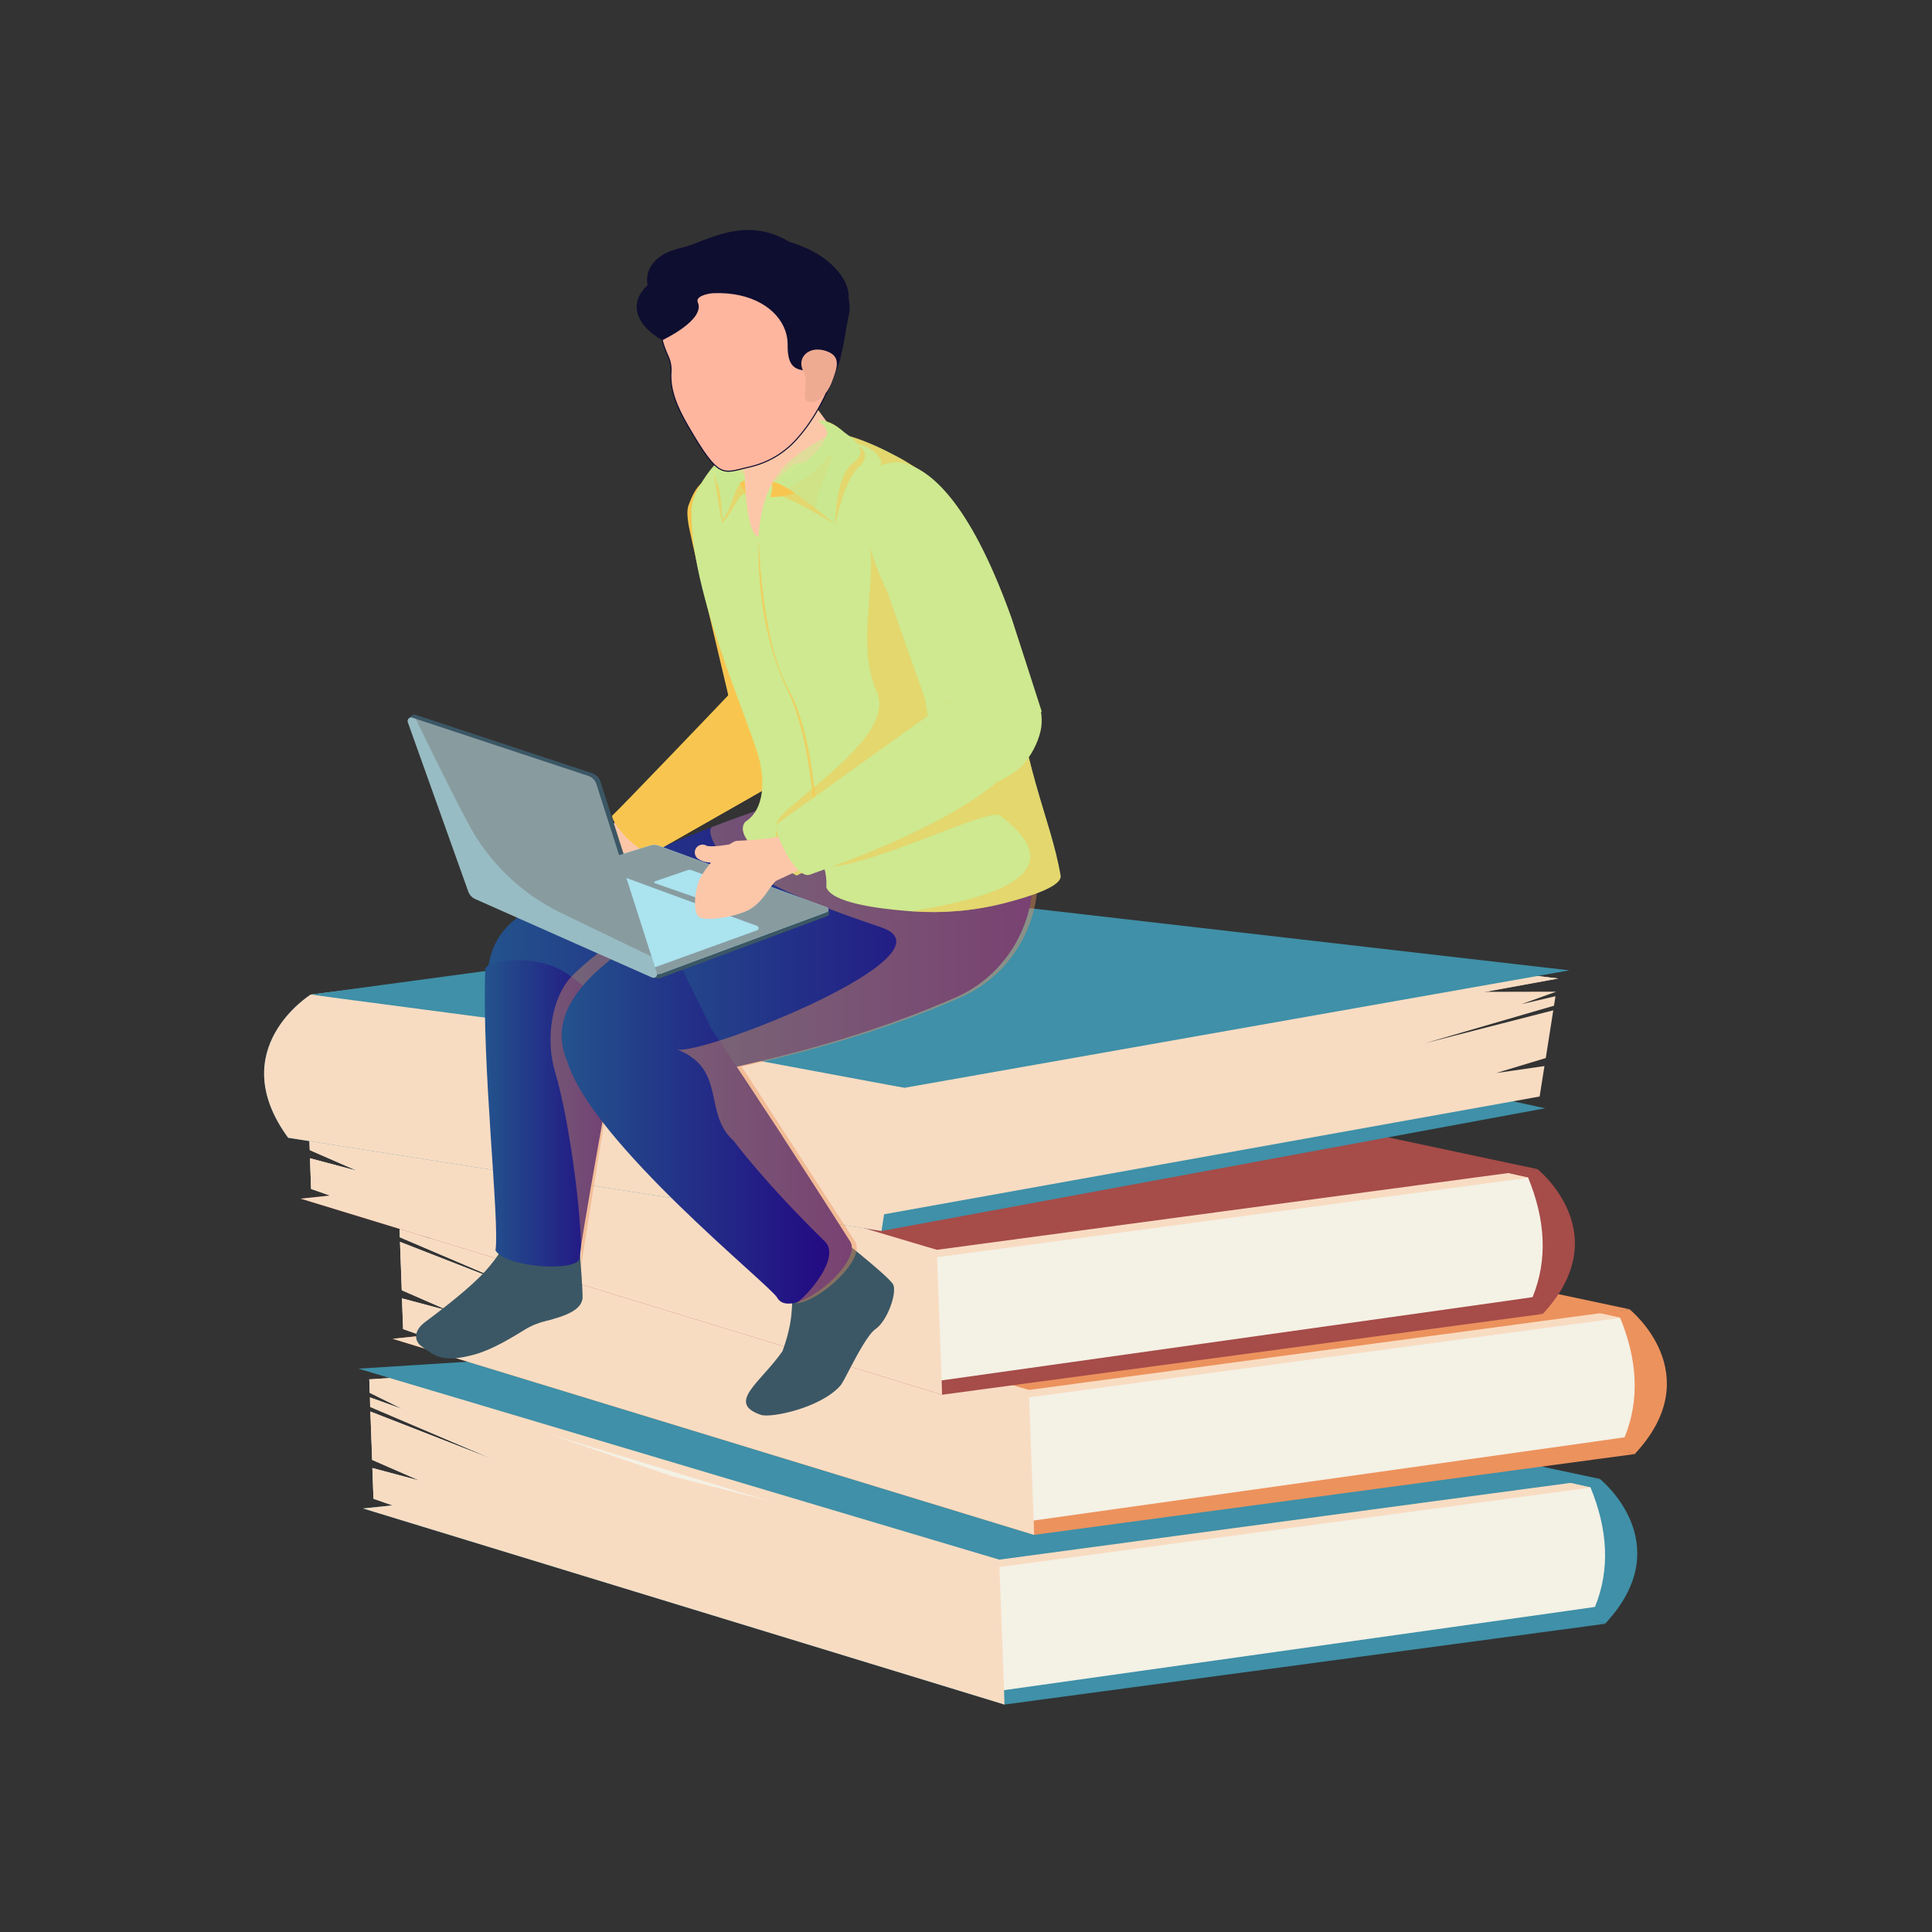 <?xml version="1.0" encoding="utf-8"?>
<!-- Generator: Adobe Illustrator 24.2.2, SVG Export Plug-In . SVG Version: 6.00 Build 0)  -->
<svg version="1.1" id="Layer_1" xmlns="http://www.w3.org/2000/svg" xmlns:xlink="http://www.w3.org/1999/xlink" x="0px" y="0px"
	 viewBox="0 0 450 450" style="enable-background:new 0 0 450 450;" xml:space="preserve">
<rect x="0" y="0" width="450" height="450" fill="#333333" stroke="none"/>
<style type="text/css">
	.st0{fill:#3F90A8;}
	.st1{fill:#F4F1E5;}
	.st2{fill:#F8DCC2;}
	.st3{fill:#EC925D;}
	.st4{fill:#A64C49;}
	.st5{fill:#3B5765;}
	.st6{opacity:0.28;fill:#3B5765;}
	.st7{fill:url(#SVGID_1_);}
	.st8{fill:url(#SVGID_2_);}
	.st9{opacity:0.4;fill:#EC925D;}
	.st10{fill:#F8C650;}
	.st11{fill:#FCC7A9;}
	.st12{fill:#0E0E30;}
	.st13{fill:url(#SVGID_3_);}
	.st14{fill:url(#SVGID_4_);}
	.st15{opacity:0.43;fill:#EC925D;}
	.st16{opacity:0.51;fill:#F8C650;}
	.st17{fill:#CEE98F;}
	.st18{opacity:0.39;fill:#FCC7A9;}
	.st19{fill:#CAE88F;}
	.st20{opacity:0.55;fill:#F8C650;}
	.st21{fill:#FFB69F;stroke:#0E0E30;stroke-width:0.25;stroke-miterlimit:10;}
	.st22{fill:#EFAB92;}
	.st23{opacity:0.69;fill:#F8C650;}
	.st24{opacity:0.14;fill:#F8C650;}
	.st25{fill:#ABE3EF;}
	.st26{fill:#889CA0;}
	.st27{opacity:0.45;fill:#ABE3EF;}
</style>
<g>
	<g>
		<g>
			<path class="st0" d="M372.64,344.47c0,0,18.76,14.98,1.22,33.73l-84.6-24.92L372.64,344.47z"/>
			<polygon class="st0" points="84.57,351.35 233.96,397.02 373.86,378.21 364.66,375.27 223.06,329.88 222.96,329.88 156.4,343.79 
				91.41,350.63 			"/>
			<path class="st1" d="M86.12,324.41l7.66,3.8l-7.61-2.73l0.05,2.21l28.79,12.29l-28.74-11.21l0.41,11.26l11.05,4.83l-11-2.93
				l0.26,7.15l4.42,1.54l142.09,43.1l0.36-0.05l130.8-18.41l6.84-0.98c3.6-8.84,2.93-18.15-1.03-27.81l-147.41-16.61h-0.1l-130-7.83
				l-6.94-0.77L86.12,324.41z"/>
			<polygon class="st2" points="370.49,346.46 217.32,312.43 86,321.29 230.6,365.26 			"/>
			<polygon class="st2" points="370.49,346.46 217.32,312.43 86,321.29 232.63,364.99 			"/>
			<path class="st0" d="M372.64,344.47l-142.71-30.33c-6.91-2.45-14.23-3.57-21.56-3.3l-124.9,7.95l149.27,44.48L372.64,344.47z"/>
			<polygon class="st2" points="84.57,351.35 233.96,397.02 233.86,393.68 232.73,363.3 156.4,343.79 92.96,322.04 86.01,321.27 
				86.12,324.41 93.78,328.21 86.17,325.49 86.22,327.7 115.01,339.99 86.27,328.78 86.68,340.04 97.74,344.87 86.73,341.94 
				86.99,349.09 91.41,350.63 			"/>
		</g>
		<g>
			<path class="st3" d="M379.54,304.95c0,0,18.76,14.98,1.21,33.73l-84.6-24.92L379.54,304.95z"/>
			<polygon class="st3" points="91.47,311.83 240.86,357.5 380.76,338.68 371.56,335.75 229.96,290.35 229.86,290.35 163.3,304.27 
				98.31,311.11 			"/>
			<path class="st1" d="M93.02,284.89l7.66,3.8l-7.61-2.72l0.05,2.21l28.79,12.29l-28.74-11.21l0.41,11.26l11.05,4.83l-11-2.93
				l0.26,7.15l4.42,1.54l142.09,43.1l0.36-0.05l130.8-18.41l6.84-0.98c3.6-8.84,2.93-18.15-1.03-27.81l-147.41-16.61h-0.1l-130-7.83
				l-6.94-0.77L93.02,284.89z"/>
			<polygon class="st2" points="377.39,306.94 224.22,272.91 92.9,281.77 237.49,325.74 			"/>
			<polygon class="st2" points="377.39,306.94 224.22,272.91 92.9,281.77 239.53,325.46 			"/>
			<path class="st3" d="M379.54,304.95l-142.71-30.33c-6.91-2.45-14.23-3.57-21.56-3.3l-124.9,7.95l149.27,44.48L379.54,304.95z"/>
			<polygon class="st2" points="91.47,311.83 240.86,357.5 240.76,354.16 239.63,323.77 163.3,304.27 99.85,282.52 92.91,281.75 
				93.02,284.89 100.68,288.69 93.07,285.97 93.12,288.18 121.91,300.47 93.17,289.26 93.58,300.52 104.64,305.35 93.63,302.42 
				93.89,309.57 98.31,311.11 			"/>
		</g>
		<g>
			<path class="st4" d="M358.11,272.31c0,0,18.76,14.98,1.22,33.73l-84.6-24.92L358.11,272.31z"/>
			<polygon class="st4" points="70.04,279.19 219.43,324.86 359.33,306.04 350.13,303.11 208.53,257.71 208.43,257.71 
				141.87,271.63 76.88,278.47 			"/>
			<path class="st1" d="M71.59,252.25l7.66,3.8l-7.61-2.72l0.05,2.21l28.79,12.29l-28.74-11.21l0.41,11.26l11.05,4.83l-11-2.93
				l0.26,7.15l4.42,1.54l142.09,43.1l0.36-0.05l130.8-18.41l6.84-0.98c3.6-8.84,2.93-18.15-1.03-27.82l-147.41-16.61h-0.1
				l-130.01-7.83l-6.94-0.77L71.59,252.25z"/>
			<polygon class="st2" points="355.96,274.3 202.79,240.27 71.47,249.13 216.06,293.1 			"/>
			<polygon class="st2" points="355.96,274.3 202.79,240.27 71.47,249.13 218.1,292.82 			"/>
			<path class="st4" d="M358.11,272.31L215.4,241.98c-6.91-2.44-14.23-3.56-21.56-3.3l-124.91,7.95l149.27,44.48L358.11,272.31z"/>
			<polygon class="st2" points="70.04,279.19 219.43,324.86 219.33,321.52 218.2,291.13 141.87,271.63 78.42,249.88 71.48,249.11 
				71.59,252.25 79.25,256.05 71.64,253.33 71.69,255.54 100.48,267.83 71.74,256.62 72.15,267.88 83.21,272.71 72.2,269.78 
				72.46,276.93 76.88,278.47 			"/>
		</g>
		<g>
			<path class="st0" d="M67.12,265.01l11.15-2.48l78.58-17.6l-5.73-0.87l-8.44-1.33l-10.33-1.66l-53-8.33l-6.96-1.07
				C72.38,231.65,51.96,244.3,67.12,265.01z"/>
			<polygon class="st0" points="67.12,265.01 205.32,286.72 359.89,258.14 292.12,243.42 286.46,242.04 255.39,229.04 
				224.23,221.39 191.52,231.07 146.78,241.48 143.09,242.58 142.67,242.72 142.15,242.85 76.42,262.26 			"/>
			<path class="st2" d="M348.49,249.93l11.55-3.49l1.75-11.12l-29.89,7.67l30.05-8.74l0.35-2.21l-7.9,1.84l8.06-2.9l-290.11,0.68
				c-5.49,20.65-4.97,20.55-2.43,29.72l135.99,21.45l152.7-27.43l1.12-7.09L348.49,249.93z"/>
			<polygon class="st2" points="74.25,233.89 229.89,211.94 362.95,227.91 212.46,255.62 			"/>
			<polygon class="st2" points="72.06,232.78 72.36,231.66 229.89,211.94 362.95,227.91 210.25,255.31 			"/>
			<path class="st0" d="M72.36,231.66l144.81-19.53c7.16-1.6,14.55-1.84,21.8-0.7l126.57,14.58l-154.97,27.38L72.36,231.66z"/>
			<path class="st2" d="M67.12,265.01l138.2,21.71l0.6-3.89l4.33-27.52l0.33-1.94l-63.8-11.89l-66.98-8.83l-7.42-0.99
				C72.38,231.65,51.96,244.3,67.12,265.01z"/>
		</g>
	</g>
	<g>
		<path class="st5" d="M98.21,313.61c2.97,2.11,4.73,3.97,12.37,1.87c4.17-1.15,8.85-4.06,11.63-5.76c1.55-0.97,3.26-1.64,5.05-2.07
			c0.53-0.13,1.03-0.24,1.49-0.38c0.06-0.02,0.11-0.04,0.2-0.09c6.18-1.7,6.47-3.76,6.7-4.55c0.27-0.92-1.04-16.29-1.04-16.29
			l-17.12,3.72c0,0-2.16,3.79-5.6,7.22c-4.27,4.26-11.01,9.25-12.88,10.65C96.14,310.08,96.57,312.47,98.21,313.61z"/>
		<path class="st6" d="M115.75,292.7c0,0-2.07,3.68,12.75,4.74c9.2,0.66,2.3,8.78,0.45,9.75c6.18-1.7,6.47-3.76,6.7-4.55
			c0.27-0.92-1.04-16.29-1.04-16.29l-17.12,3.72C117.49,290.06,116.96,291.12,115.75,292.7z"/>
		<linearGradient id="SVGID_1_" gradientUnits="userSpaceOnUse" x1="113.449" y1="215.194" x2="213.843" y2="215.194">
			<stop  offset="0" style="stop-color:#23538C"/>
			<stop  offset="1" style="stop-color:#230482"/>
		</linearGradient>
		<path class="st7" d="M113.48,230.4c0.27,6.78,4.61,8.85,7.6,14.06c2.05-0.58,5.14-0.98,8.95-1.28c3.56-0.3,7.77-0.46,12.31-0.59
			c23.27-0.74,55.72-0.39,60.52-6.22c1.3-1.56,7.01-24.12,7.93-25.75c1.93-3.47,2.95-7.05,3.05-10.34
			c0.15-5.97-2.67-11.01-8.39-13.03c-3.25-1.18-7.48-1.32-12.58-0.06c-2.04,0.77-6.06-1.81-8.2-1.15c-1.85,0.57-3.69,1.18-5.52,1.81
			c-4.47,1.48-8.88,3.08-13.2,4.74c-17.07,6.51-33.95,14.72-44.58,20.55C114.81,217.48,113.21,223.79,113.48,230.4z"/>
		<linearGradient id="SVGID_2_" gradientUnits="userSpaceOnUse" x1="112.917" y1="259.326" x2="144.759" y2="259.326">
			<stop  offset="0" style="stop-color:#23538C"/>
			<stop  offset="1" style="stop-color:#230482"/>
		</linearGradient>
		<path class="st8" d="M113.04,225.68c-0.88,22.36,3.39,58.84,2.37,65.57c2.39,4.05,19.12,5.08,19.6,1.81
			c0.34-2.67,0.33-2.76,0.37-3.15c1.79-11.57,8.41-48.2,9.37-51.98c0.01-0.08-0.03-0.23-0.13-0.38c-0.78-1.54-6.1-5.89-11.89-10.3
			C125.15,221.5,113.1,223.93,113.04,225.68z"/>
		<path class="st9" d="M129.23,249.45c3.7,12.4,6.89,37.89,5.99,46.29c1.79-11.57,7.71-48.36,8.67-52.14
			c0.01-0.08-1.46-0.86-1.55-1.01c23.27-0.74,55.72-0.39,60.52-6.22c1.3-1.56,7.01-24.12,7.93-25.75c1.93-3.47,2.95-7.05,3.05-10.34
			l-34.69-12.44c-4.47,1.48-8.88,3.08-13.2,4.74c0,0-1.77,0.33,1.21,5.38c1.21,2.04-2.35,7.18-4.36,8.44
			c-10.99,6.86-22.98,14.24-29.5,20.85C128.44,232.18,127.04,242.09,129.23,249.45z"/>
		<path class="st10" d="M160.96,124.99c0.29,1.71,6.22,26.61,8.67,36.91c0,0.02,0,0.05,0,0.05c0.61,2.62,1.01,4.28,1.01,4.35
			c5.31-0.68,15.37-3.28,19.58-8.54c1.47-1.83,2.21-4.01,1.76-6.53c-0.77-4.3-4.24-14.26-5.34-18.32
			c-1.52-5.67-3.49-10.35-5.82-13.89c-2.59-4.04-5.63-6.6-8.99-7.53c-7.95-2.18-9.98,2.25-11.47,6.24
			C159.6,119.85,160.78,124.03,160.96,124.99z"/>
		<path class="st11" d="M145.83,189.09c0,0-4.01,4.2-6.11,4.96c-2.1,0.76-6.11-0.57-10.3,0c-4.2,0.57-5.37,6.29-6.11,7.63
			c-0.74,1.34-0.93,5.5,3.35,5.71c4.28,0.21,9.1-6.31,9.22-4c-1.62,2.86-2.97,4.53-0.93,4.59c2.04,0.05,5.23-5.91,8.24-6.84
			c3.02-0.93,5.31-2.02,6.07-3.88C150.03,195.38,145.83,189.09,145.83,189.09z"/>
		<path class="st10" d="M152.75,198.33c0,0,1.09-0.64,2.91-1.66c0.03,0,0.05,0,0.08-0.05c7.9-4.48,28.76-16.39,31.06-17.71
			c2.8-1.61,7.15-7.26,8.51-9.27c-0.32-5.16-2.27-9.27-5.07-11.89c-5.36-4.96-13.87-4.57-20.6,4.18
			c-0.03,0.07-26.01,27.22-26.95,27.95C141.67,190.7,148.91,200.04,152.75,198.33z"/>
		<path class="st10" d="M192.56,102.99l2.48-3.51c0,0-3.3-2.76-7.37-1.04L192.56,102.99z"/>
		<path class="st10" d="M195.05,99.48c0,0-3.3-2.76-7.37-1.04c-4.07,1.72,4.89,4.55,4.89,4.55L195.05,99.48z"/>
		<path class="st12" d="M154.25,79.25c7.4,6.33,8.37,17,22.6,17s11.73,3.53,15.89-5.28c4.06-8.58,4.29-13.19,4.93-21.57
			c0.32-4.14-4.37-10.35-13.62-12.96c-10.69-6.57-19.75,0.02-25.24,1.25c-8.05,1.8-8.74,6.76-7.74,9.68
			C150.98,74.9,151.73,75.41,154.25,79.25z"/>
		<linearGradient id="SVGID_3_" gradientUnits="userSpaceOnUse" x1="141.482" y1="218.73" x2="240.475" y2="218.73">
			<stop  offset="0" style="stop-color:#23538C"/>
			<stop  offset="1" style="stop-color:#230482"/>
		</linearGradient>
		<path class="st13" d="M141.48,224.12c-0.09,0.76,3.52,9.33,6.84,16.83c0.19,0.44,0.37,0.87,0.59,1.31
			c2.4,5.48,4.51,10.06,4.65,10.08c4.6-0.93,9.14-1.86,13.6-2.89c1.48-0.31,2.94-0.61,4.43-0.98c17.6-4.01,34.36-8.85,50.97-16.13
			c13.87-6.05,19.2-20.65,17.64-29.9c-0.17-1.08-0.35-2.11-0.51-3.07c-2.54-15.13-2.69-14.82-22.56-13.85
			c-3.59,0.15-12.94,4.3-16.46,5.41c-8.99,2.91-5.97-1.89-13.48,2.85c-0.45,0.27-0.89,0.58-1.34,0.85
			c-3.66,2.28-7.01,4.41-10.1,6.36c-14.01,8.85-22.68,14.61-29.67,19.7c-0.32,0.2-0.64,0.43-0.93,0.66
			c-1.16,0.84-2.29,1.69-3.39,2.51C141.65,223.93,141.55,224.04,141.48,224.12z"/>
		<path class="st5" d="M177.22,329.55c2.31,0.79,13.9-1.59,18.51-6.8c0.4-0.43,1.24-2.08,2.29-4.06c0-0.03,0-0.03,0.01-0.06
			c1.81-3.43,4.21-7.92,5.91-9.09c2.72-1.85,5.03-8.39,4.1-10.33c-0.93-1.94-15.03-12.91-15.03-12.91l-9.45,10.58
			c0,0,1.45,3.42,0.76,9.46c-0.27,2.39-0.88,5.19-2.08,8.4C177.16,322.03,169.08,326.76,177.22,329.55z"/>
		<path class="st6" d="M183.56,296.89c0,0,1.45,3.42,0.76,9.46c1.69,0.52,4.74,0.45,9.78-2.59c8.85-5.32,9.15,0.12,8.85,1.77
			c-0.31,1.68-3,7.67-4.92,13.1c1.81-3.43,4.21-7.92,5.91-9.09c2.72-1.85,5.03-8.39,4.1-10.33c-0.93-1.94-15.03-12.91-15.03-12.91
			L183.56,296.89z"/>
		<linearGradient id="SVGID_4_" gradientUnits="userSpaceOnUse" x1="130.815" y1="259.693" x2="198.412" y2="259.693">
			<stop  offset="0" style="stop-color:#23538C"/>
			<stop  offset="1" style="stop-color:#230482"/>
		</linearGradient>
		<path class="st14" d="M132.12,247.21c5.88,19.06,47.2,52.01,48.9,55.04c0.61,1.1,1.75,1.5,3.13,1.36c0,0,0.03,0,0.06,0.01
			c5.92-0.6,16.55-10.57,13.74-14.56c0,0-6.82-10.77-15.63-24.3c-0.03-0.03-0.05-0.09-0.07-0.13c-1.54-2.36-3.12-4.79-4.77-7.25
			c-1.91-2.94-3.88-5.94-5.88-8.92c-0.2-0.29-0.4-0.61-0.63-0.93c-1.87-2.84-3.76-5.69-5.64-8.45
			c-0.52-1.89-10.63-21.25-11.13-23.35c-3.03,1.67-5.73,3.31-8.1,4.94c-0.32,0.2-0.64,0.43-0.93,0.66
			c-1.16,0.84-2.29,1.69-3.39,2.51c-0.13,0.07-0.23,0.18-0.3,0.26C130.61,232.91,129.24,240.56,132.12,247.21z"/>
		<path class="st15" d="M205.33,216.03c-23.49-7.98-29.95-11.8-29.61-14.3c3.09-1.96,7.63-4.84,11.29-7.12l16.02,0.04l37.28,4.23
			l0.54,0.47c0.16,0.96,0.34,1.99,0.51,3.07c1.55,9.25-3.77,23.85-17.64,29.9c-16.62,7.28-33.37,12.12-50.97,16.13
			c0.39,0.47,26.35,40.6,26.35,40.6c2.8,3.98-7.82,13.96-13.74,14.56c2.91-1.95,10.53-10.78,6.77-14.45
			c-14.15-13.83-21.26-23.45-21.26-23.45c-7.21-6.4-1.49-16.72-13.18-21.27C163.72,245.91,223.56,222.23,205.33,216.03z"/>
		<path class="st16" d="M155.73,196.62c7.9-4.48,28.76-16.39,31.06-17.71c2.8-1.61,7.15-7.26,8.51-9.27
			c-0.32-5.16-2.27-9.27-5.07-11.89c1.47-1.83,2.21-4.01,1.76-6.53c-0.77-4.3-4.24-14.26-5.34-18.32
			c-1.52-5.67-3.49-10.35-5.82-13.89l-12.59,2.08c0,0,0.37,36.22,1.39,40.79c0,0.02-1.66,3.88-2.21,8.11
			C166.94,173.7,163.9,191.49,155.73,196.62z"/>
		<path class="st17" d="M161.04,118.82c0,0.32,0,0.64,0.03,0.93v0.22c-0.03,20.05,15.56,52.44,16.12,58.62
			c0,0.05,2.08,9.16-3.57,12.8c0,0-4.67,4.1,11.95,12.53c0.16-0.1,0.37-0.2,0.59-0.29c1.36-0.71,2.56-1.42,3.39-2.32
			c0.93-1,1.33-2.2,0.8-3.84c0.8,1.83,1.28,3.33,1.6,4.52c0.11,0.42,0.19,0.81,0.27,1.15c0.37,1.86,0.27,2.89,0.24,3.52
			c1.25,3.5,11.34,4.96,19.56,5.58c0.13,0,0.24,0.02,0.37,0.02c7.2,0.51,14.46-0.1,21.45-1.88c6.38-1.64,13.58-3.99,13.18-6.46
			c-2.37-13.94-9.26-25.31-11.69-54.69c-0.16-2.2-10.22-28.05-17.29-36.39c-0.77-0.9-1.52-1.59-2.16-2.03
			c-0.45-0.29-0.8-0.54-1.09-0.76c-2.13-1.44-3.04-2.25-6.19-3.89c-0.72-0.39-1.55-0.81-2.53-1.3
			c-18.04-8.78-35.49-6.97-44.03,10.03c-0.37,0.81-0.21,0.37-0.69,1.98C161.18,117.55,161.07,118.16,161.04,118.82z"/>
		<path class="st11" d="M166.34,102.92l7.07,6.49c0.03,1.03,0.08,2.2,0.15,3.44c0.31,5.3,1.07,11.68,3.09,12.18
			c0.46-6.03,1.73-10.23,3.73-13.42c1.23-2,2.76-3.62,4.54-5.06c2.59-2.13,5.73-3.87,9.37-5.93c-0.2-0.38-8.96-12.24-8.96-12.24
			C182.81,84.91,164.53,99.55,166.34,102.92z"/>
		<path class="st18" d="M166.39,104.76l7.07,5.95c0.03,0.94,0.46,14.04,3.24,14.32c-1.18-0.54-1.95-4.44-2.27-6.73
			c-0.33-2.39-0.2-4.24,3.22-4.25c0.97-0.26,1.89-0.72,2.78-1.33c1.23-1.83,2.76-3.32,4.54-4.64c14.74-1.8,5.57-10.23,5.57-10.23
			L166.39,104.76z"/>
		<path class="st10" d="M179.83,112.48c0.05,0.34,0.22,1.83-0.43,3.33c0,0,6.21-0.12,7.8-2.27c1.55-2.1-6.38-1.51-7.3-1.18
			C179.84,112.38,179.82,112.43,179.83,112.48z"/>
		<path class="st16" d="M204.24,161.23c-4.7-10.69-0.48-22.87-1.52-33.53c-1.07-10.98,0.09-16.45,2.19-19.17
			c1.76-1.93-3.97-5.84-5.92-4.95c3.73,0.98,2.38,4.07,1.43,4.85c-3.81,2.87-5.85,13.76-5.85,13.76s-11.32-7.01-14.28-6.99
			c4.46-0.8,17.67-13.55,17.67-13.55c4.46,0.83,15.84,7.41,15.53,7.35c0.31,0.28,1.91,1.53,2.37,1.82c0.64,0.44,1.39,1.13,2.16,2.03
			c7.07,8.34,17.13,34.19,17.29,36.39c2.43,29.37,9.31,40.75,11.69,54.69c0.4,2.47-6.8,4.82-13.18,6.46
			c-6.99,1.79-14.25,2.4-21.45,1.88c8.19-1.64,42.04-6.24,20.57-22.28c-2.72-2.03-28.92,11.59-40.9,12.06
			c-0.03-0.02-0.05-0.05-0.11-0.05c-0.91-0.39-4.06,0.81-5.79,1.64c-0.21,0.1-0.43,0.2-0.59,0.29c-6.06-4.28-4.7-9.7-4.73-11.95
			C180.79,187.98,209.14,172.36,204.24,161.23z"/>
		<path class="st10" d="M191.36,113.09c-3.63,0.14-11.29-1.01-11.52-0.68c-0.01,0.02-0.01,0.05-0.01,0.07
			c0.04,0.27,0.23,1.93-0.44,3.33C183.4,112.59,190.91,115.05,191.36,113.09z"/>
		<path class="st19" d="M179.89,112.37c0.61-0.22,1.97,0.4,3.63,1.42c2.04,1.27,4.54,3.14,6.63,4.79c2.48,1.96,4.42,3.62,4.42,3.62
			s-0.14-11.32,4.25-14.51c4.34-3.14-1.48-6.38-2.23-7.05c-0.84-0.74-1.51-1.21-2.03-1.48c0-0.01,0-0.01,0-0.01
			s-2.16-1.32-3.58-1.19c-1.41,0.13,1.04,0.23,1.7,2.71C192.17,106.05,181.58,111.46,179.89,112.37z"/>
		<path class="st20" d="M173.62,115.23c-1.29-1.16-3.49,5.21-5.44,6.46c-0.75-3.5-1.6-9.1-1.79-10.7
			C169.75,109.23,172.91,112.57,173.62,115.23z"/>
		<path class="st10" d="M173.62,115.43c0,0-0.51-2.65-2.52-3.61c-1.8-0.86,1.54-0.01,2.24,0.17c0.08,0.02,0.13,0.08,0.13,0.16
			L173.62,115.43z"/>
		<path class="st19" d="M173.41,112.02c0,0-1.12-0.55-2.57,3.78c-1.45,4.33-2.61,5.3-2.61,5.3s-0.29-7.68-1.25-8.7
			c-0.97-1.03,0.96-4.74,0.96-4.74L173.41,112.02z"/>
		<path class="st21" d="M155.65,83.08c0.5,1.11,0.72,2.32,0.63,3.54c-0.29,4.11,1.33,8.11,4.02,12.72
			c7.33,12.57,7.89,10.88,14.38,9.4c4.01-0.91,7.66-3.01,10.47-6c3.89-4.15,7.33-9.98,10.2-18.38c1.08-3.14,0.88-6.62-0.63-9.58
			c-7.46-14.57-21.48-8.6-33.98-5.83C151.32,71.03,153.57,78.51,155.65,83.08z"/>
		<path class="st12" d="M154.25,79.25c0,0,10.12-4.72,8.28-8.84c-0.6-1.35,2.19-2.06,3.66-2.12c8.75-0.36,14.93,3.57,16.73,8.76
			c0.37,1.06,0.55,2.17,0.54,3.31c-0.13,8.4,5.31,4.34,6.65,7.51c0.73,1.72,1.94,2.1,2.17,4.11c2.96-4.5,4.43-13.49,5.64-19.74
			c-0.13-6.19-2.7-10.77-10.08-14.3c-12.34-5.9-22.92-1.13-28.37,4.42c0,0,0,0.01-0.01,0.03C147.05,65.36,144.5,73.6,154.25,79.25z"
			/>
		<path class="st22" d="M187.11,86.44c1.52,2.75-0.72,6.42,1.12,7.11c1.84,0.69,4.32-1.37,5.54-4.6c1.22-3.23,2.21-5.86-1.12-7.11
			C188.4,80.24,185.44,83.41,187.11,86.44z"/>
		<path class="st17" d="M215.91,164.11l-9.23-26.24c-9.45-19.29-3.6-27.59-2.6-28.7c1.25-1.4,4.74-1.73,6.33-1.34
			c7.41,1.84,16.29,11.25,25.2,36.13c0.14,0.39,6.85,21.15,7.04,21.8C242.71,166.06,224.74,162.58,215.91,164.11z"/>
		<path class="st23" d="M176.67,126.4c-0.18,12.12,1.79,24.53,7.26,35.45c2.4,5.56,3.67,11.54,4.59,17.52
			c0.9,5.99,1.5,12.04,1.8,18.11l0.06,0c0.05-6.08-0.31-12.18-1.24-18.2c-0.94-6-2.23-12.05-4.89-17.57
			c-2.98-5.33-4.6-11.25-5.59-17.22c-1-5.98-1.66-12.01-1.92-18.09L176.67,126.4z"/>
		<path class="st24" d="M190.16,118.16c-0.45-4.09,5.72-13.26,2.53-11.91c-1.93,3.81-7.19,6.18-9.17,7.53
			c2.04,1.26,4.54,3.13,6.64,4.79C190.19,118.46,190.17,118.32,190.16,118.16z"/>
		<g>
			<path class="st5" d="M151.68,197.84c0.62-0.19,1.28-0.17,1.89,0.05l38.59,14.15c0.23-0.2,0.66-0.53,0.73-0.41
				c0.11,0.18,0.25,0.92,0.22,1.17c0,0,0,0.01,0,0.01c0,0.01,0,0.03,0,0.04c0,0-0.01,0-0.01,0c-0.02,0.22-0.13,0.43-0.38,0.52
				l-38.87,14.42c-0.39,0.15-0.83,0.13-1.21-0.03l-40.11-17.85L151.68,197.84z"/>
			<path class="st25" d="M152.48,226.83l-40.78-17.64l39.82-12.27c0.62-0.19,1.28-0.17,1.89,0.05l39.14,14.35
				c0.52,0.19,0.52,0.93,0,1.12l-38.87,14.42C153.29,227.01,152.86,227,152.48,226.83z"/>
			<path class="st5" d="M95.15,167.42c1.02-1.16,1.31-1.04,1.83-0.87l40.98,13.56c0.9,0.3,1.6,1.01,1.89,1.91l14.09,44.04
				c0.22,0.68-0.47,1.29-1.12,1l-41.2-18.29c-0.74-0.33-1.31-0.95-1.59-1.71l-13.99-39.17C95.78,167.83,95.48,167.71,95.15,167.42z"
				/>
			<path class="st26" d="M152.48,226.83l-40.78-17.64l39.82-12.27c0.62-0.19,1.28-0.17,1.89,0.05l39.14,14.35
				c0.52,0.19,0.52,0.93,0,1.12l-38.87,14.42C153.29,227.01,152.86,227,152.48,226.83z"/>
			<path class="st25" d="M151.12,225.39l-36.9-15.96l24.99-6.8c0.56-0.17,1.16-0.16,1.71,0.05l35.42,12.99
				c0.47,0.17,0.47,0.84,0,1.01l-24.13,8.74C151.86,225.55,151.46,225.54,151.12,225.39z"/>
			<path class="st25" d="M164.1,209.76l-11.54-4.04c-0.21-0.07-0.21-0.37,0-0.44l7.77-2.67c0.19,0,0.37,0,0.56,0.01l11.15,4.09
				c0,0.16,0,0.16,0,0.32l-7.57,2.74C164.35,209.76,164.23,209.76,164.1,209.76z"/>
			<path class="st26" d="M151.88,227.68l-41.2-18.29c-0.74-0.33-1.31-0.95-1.59-1.71l-14.09-39.46c-0.23-0.65,0.38-1.28,1.04-1.06
				l40.98,13.56c0.9,0.3,1.6,1.01,1.89,1.91L153,226.68C153.22,227.36,152.53,227.97,151.88,227.68z"/>
			<path class="st27" d="M96.04,167.17l0.86,0.29c0.01,0.05,0,0.1,0.03,0.15c0,0,6.19,12.99,12.07,24.11
				c4.83,9.13,12.44,16.47,21.74,20.95l21.01,10.14l1.24,3.87c0.22,0.68-0.47,1.29-1.12,1l-41.2-18.29
				c-0.74-0.33-1.31-0.95-1.59-1.71l-14.09-39.46C94.78,167.58,95.39,166.95,96.04,167.17z"/>
		</g>
		<path class="st11" d="M195.91,185.93c0,0-12.44,8.37-14.6,8.94c-2.16,0.57-7.68,0.88-9.66,0.98c-1.99,0.1-7.99,6.53-9,9.72
			c-1.01,3.18-1.03,6.68-0.06,7.83c0.97,1.15,6.69,0.62,10.95-1.06c4.27-1.68,5.98-6.69,7.47-7.3c1.49-0.62,22.02-10.37,22.02-10.37
			L195.91,185.93z"/>
		<path class="st17" d="M216.1,166.72l-0.64-3.81c7.9,3.92,20.53-7.26,26.92,2.35c-0.01,0.02,0.57,2.49,0,4.96
			c-0.69,2.99-2.35,6.17-4.62,8.41c-1.6,1.59-4.42,2.97-5.46,3.48c-8.96,7.47-23.93,14.65-43.6,21.59
			c-3.36,1.4-8.84-10.51-7.86-11.72L216.1,166.72z"/>
		<path class="st11" d="M171.67,196.35c-1.28,0.27-2.66,0.5-3.97,0.65c-0.65,0.07-1.31,0.12-1.9,0.12
			c-0.54,0.04-1.25-0.16-1.06-0.03c-0.8-0.6-1.94-0.44-2.55,0.36c-0.6,0.8-0.44,1.94,0.36,2.55c1.41,0.9,2.18,0.8,3.03,0.95
			c0.82,0.08,1.58,0.09,2.35,0.08c1.52-0.03,2.96-0.12,4.48-0.3c1.22-0.14,2.1-1.24,1.96-2.46c-0.14-1.22-1.24-2.1-2.46-1.96
			C171.83,196.32,171.74,196.34,171.67,196.35z"/>
	</g>
</g>
</svg>

